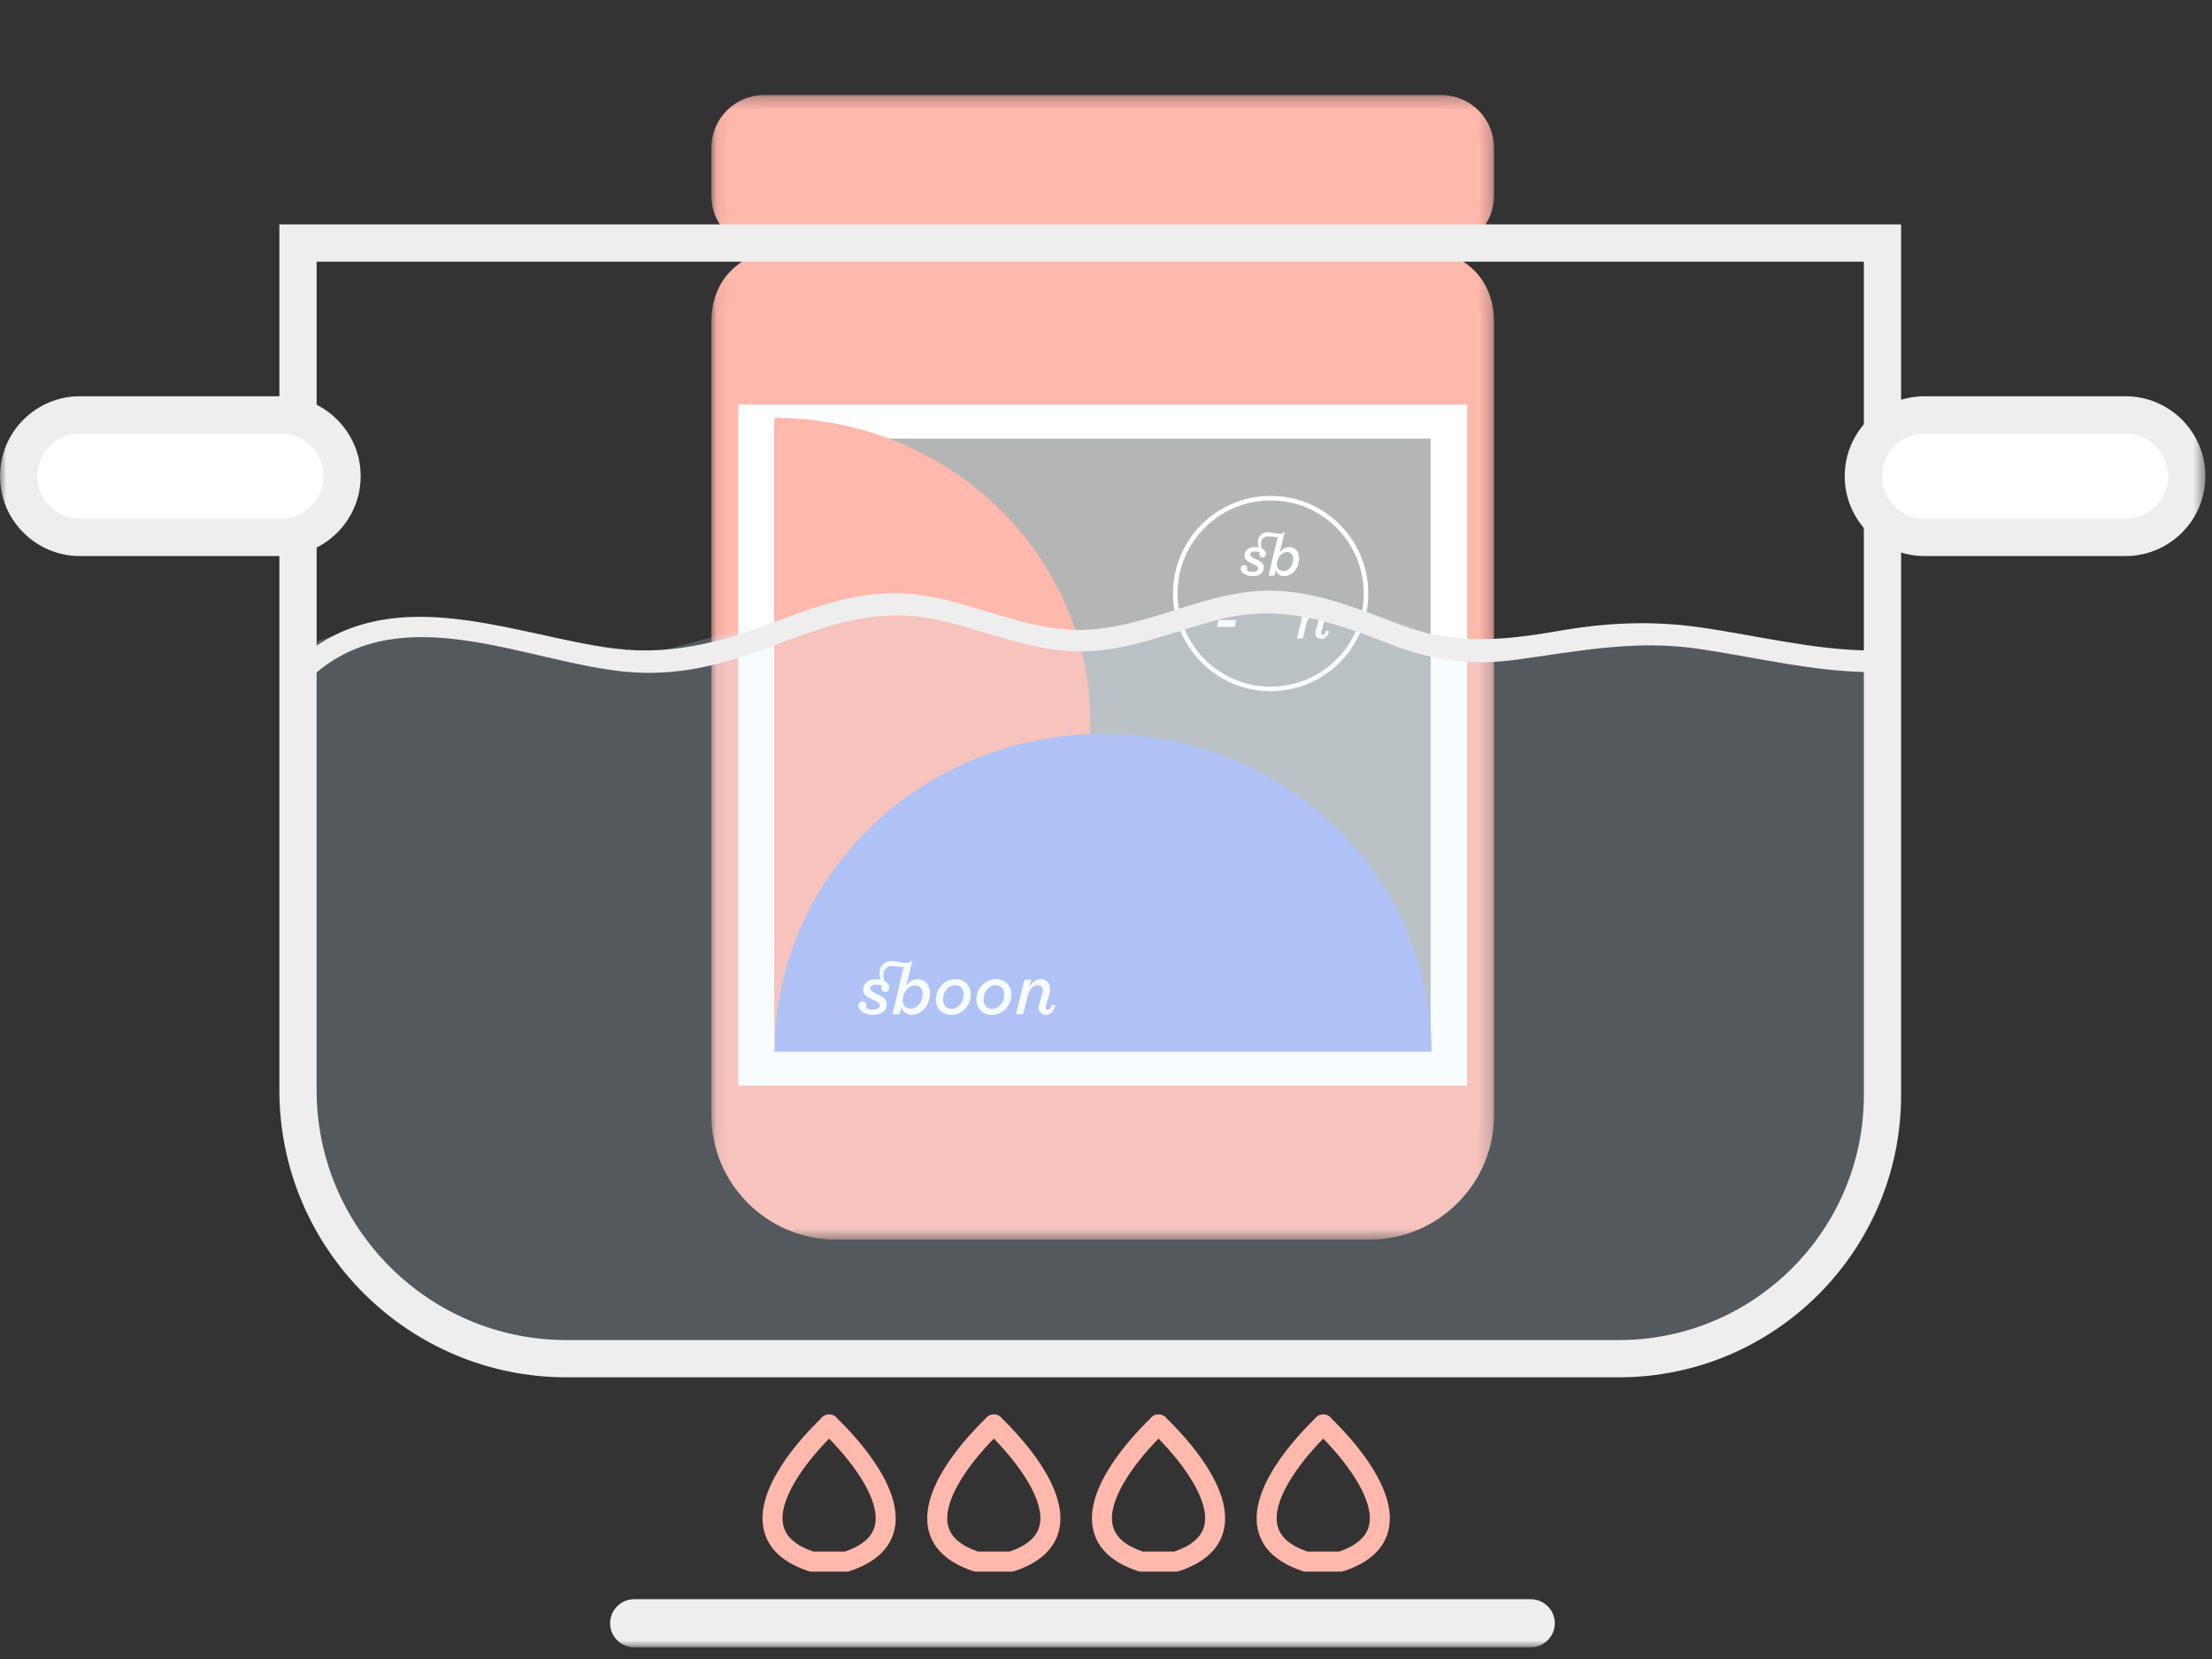 <svg xmlns="http://www.w3.org/2000/svg" xmlns:xlink="http://www.w3.org/1999/xlink" width="180" height="135" viewBox="0 0 180 135">
  <rect x="0" y="0" width="180" height="135" fill="#333333" stroke="none"/>
  <defs>
    <polygon id="soup_icon_5-a" points=".079 .269 63.774 .269 63.774 93.41 .079 93.41 .079 .269"/>
    <polygon id="soup_icon_5-c" points="0 127.048 179.462 127.048 179.462 .732 0 .732"/>
  </defs>
  <g fill="none" fill-rule="evenodd" transform="translate(0 7)">
    <path fill="#FFB8AC" d="M68.019,92.775 C63.035,92.775 58.981,88.721 58.981,83.737 L58.981,19.221 C58.981,16.398 60.795,15 62.455,14.559 L62.455,12.13 L62.187,12.13 C60.419,12.13 58.981,10.691 58.981,8.923 L58.981,5.035 C58.981,3.267 60.419,1.829 62.187,1.829 L117.274,1.829 C119.042,1.829 120.481,3.267 120.481,5.035 L120.481,8.923 C120.481,10.691 119.042,12.13 117.274,12.13 L117.007,12.13 L117.007,14.559 C118.667,15 120.481,16.398 120.481,19.221 L120.481,83.737 C120.481,88.721 116.426,92.775 111.443,92.775 L68.019,92.775 Z"/>
    <g transform="translate(57.805 .462)">
      <mask id="soup_icon_5-b" fill="#fff">
        <use xlink:href="#soup_icon_5-a"/>
      </mask>
      <path fill="#FFB8AC" d="M59.469,0.269 L4.383,0.269 C2.01,0.269 0.079,2.2 0.079,4.573 L0.079,8.46 C0.079,10.55 1.575,12.297 3.552,12.685 L3.552,13.314 C1.766,14.062 0.079,15.752 0.079,18.758 L0.079,83.275 C0.079,88.863 4.626,93.41 10.214,93.41 L31.802,93.41 L32.05,93.41 L53.638,93.41 C59.227,93.41 63.774,88.863 63.774,83.275 L63.774,18.758 C63.774,15.752 62.087,14.062 60.3,13.314 L60.3,12.685 C62.278,12.297 63.774,10.55 63.774,8.46 L63.774,4.573 C63.774,2.2 61.843,0.269 59.469,0.269 M59.469,2.464 C60.635,2.464 61.579,3.409 61.579,4.573 L61.579,8.46 C61.579,9.626 60.635,10.57 59.469,10.57 L58.105,10.57 L58.105,15.036 C58.105,15.036 61.579,15.119 61.579,18.758 L61.579,83.275 C61.579,87.66 58.023,91.215 53.638,91.215 L32.05,91.215 L31.802,91.215 L10.214,91.215 C5.828,91.215 2.274,87.66 2.274,83.275 L2.274,18.758 C2.274,15.119 5.747,15.036 5.747,15.036 L5.747,10.57 L4.383,10.57 C3.218,10.57 2.274,9.626 2.274,8.46 L2.274,4.573 C2.274,3.409 3.218,2.464 4.383,2.464 L59.469,2.464" mask="url(#soup_icon_5-b)"/>
    </g>
    <mask id="soup_icon_5-d" fill="#fff">
      <use xlink:href="#soup_icon_5-c"/>
    </mask>
    <polygon fill="#FFF" points="60.079 81.339 119.384 81.339 119.384 25.921 60.079 25.921" mask="url(#soup_icon_5-d)"/>
    <polygon fill="#B4B5B5" points="63.043 78.567 116.418 78.567 116.418 28.691 63.043 28.691" mask="url(#soup_icon_5-d)"/>
    <path fill="#FFB8AC" d="M63,27 C77.217,27 88.742,38.147 88.742,51.897 C88.742,65.647 77.217,76.794 63,76.794 L63,27 Z" mask="url(#soup_icon_5-d)"/>
    <path fill="#A5B6F3" d="M63.043,78.567 C63.043,64.293 75.008,52.721 89.766,52.721 C104.524,52.721 116.489,64.293 116.489,78.567 L63.043,78.567 Z" mask="url(#soup_icon_5-d)"/>
    <path fill="#FFF" d="M78.131 74.751C77.954 74.964 77.711 75.096 77.441 75.096 77.242 75.096 77.066 75.026 76.939 74.898 76.813 74.769 76.737 74.581 76.737 74.339 76.737 74.013 76.846 73.721 77.022 73.509 77.2 73.298 77.443 73.168 77.713 73.168 77.912 73.168 78.087 73.236 78.214 73.364 78.341 73.492 78.418 73.68 78.418 73.918 78.418 74.243 78.308 74.537 78.131 74.751M77.739 72.673C77.28 72.673 76.883 72.875 76.601 73.184 76.318 73.493 76.151 73.91 76.151 74.339 76.151 74.671 76.265 74.982 76.48 75.211 76.695 75.439 77.012 75.584 77.415 75.584 77.874 75.584 78.271 75.382 78.553 75.074 78.836 74.766 79.003 74.351 79.003 73.924 79.003 73.589 78.889 73.276 78.673 73.047 78.458 72.818 78.142 72.673 77.739 72.673M81.431 74.751C81.254 74.964 81.01 75.096 80.741 75.096 80.541 75.096 80.366 75.026 80.239 74.898 80.113 74.769 80.036 74.581 80.036 74.339 80.036 74.013 80.146 73.721 80.322 73.509 80.5 73.298 80.743 73.168 81.013 73.168 81.212 73.168 81.387 73.236 81.514 73.364 81.64 73.492 81.718 73.68 81.718 73.918 81.718 74.243 81.607 74.537 81.431 74.751M81.039 72.673C80.58 72.673 80.183 72.875 79.9 73.184 79.618 73.493 79.45 73.91 79.45 74.339 79.45 74.671 79.565 74.982 79.78 75.211 79.995 75.439 80.312 75.584 80.715 75.584 81.174 75.584 81.571 75.382 81.853 75.074 82.135 74.766 82.303 74.351 82.303 73.924 82.303 73.589 82.188 73.276 81.973 73.047 81.758 72.818 81.442 72.673 81.039 72.673M85.623 74.724L85.621 74.732C85.556 74.909 85.493 75.021 85.434 75.089 85.374 75.157 85.318 75.179 85.266 75.18 85.212 75.179 85.171 75.161 85.143 75.127 85.115 75.094 85.098 75.044 85.098 74.98 85.098 74.93 85.118 74.839 85.137 74.755L85.377 73.933C85.422 73.77 85.449 73.614 85.449 73.477 85.449 73.226 85.364 73.027 85.228 72.89 85.09 72.753 84.898 72.68 84.683 72.68 84.489 72.68 84.301 72.758 84.135 72.885 83.98 73.003 83.843 73.162 83.736 73.34L83.933 72.725 83.36 72.725 82.672 75.532 83.258 75.532 83.635 74.01C83.706 73.733 83.821 73.522 83.962 73.381 84.103 73.24 84.267 73.168 84.437 73.168 84.562 73.168 84.664 73.207 84.737 73.277 84.809 73.347 84.849 73.447 84.85 73.568 84.85 73.658 84.838 73.742 84.805 73.851L84.805 73.851 84.565 74.693C84.54 74.797 84.519 74.921 84.519 75.013 84.519 75.176 84.573 75.318 84.677 75.418 84.78 75.518 84.931 75.577 85.123 75.577 85.297 75.577 85.451 75.517 85.58 75.392 85.709 75.268 85.814 75.08 85.888 74.827L85.891 74.82 85.623 74.724zM74.806 74.71C74.633 74.928 74.393 75.071 74.121 75.071 73.906 75.071 73.741 75.004 73.629 74.887 73.516 74.77 73.457 74.603 73.457 74.4 73.457 74.092 73.572 73.787 73.756 73.559 73.94 73.331 74.192 73.181 74.463 73.181 74.662 73.181 74.816 73.254 74.921 73.379 75.027 73.504 75.082 73.681 75.082 73.89 75.082 74.195 74.978 74.491 74.806 74.71M75.409 72.994C75.233 72.795 74.975 72.681 74.651 72.681 74.462 72.681 74.279 72.748 74.118 72.853 73.967 72.952 73.843 73.084 73.738 73.227L74.248 71.165C74.085 71.277 73.943 71.361 73.723 71.361 73.508 71.361 73.287 71.322 73.117 71.274 72.948 71.242 72.746 71.202 72.551 71.202 71.853 71.202 71.56 71.758 71.56 72.209 71.56 72.401 71.603 72.563 71.673 72.72 71.561 72.695 71.441 72.681 71.315 72.681 70.968 72.681 70.698 72.778 70.515 72.932 70.331 73.086 70.235 73.297 70.235 73.522 70.235 73.747 70.33 73.909 70.473 74.036 70.616 74.163 70.808 74.255 71.002 74.343 71.157 74.41 71.303 74.473 71.41 74.548 71.464 74.585 71.508 74.625 71.538 74.67 71.568 74.715 71.585 74.764 71.585 74.82 71.585 74.876 71.57 74.923 71.543 74.965 71.503 75.027 71.436 75.075 71.351 75.106 71.266 75.138 71.164 75.154 71.056 75.154 70.857 75.154 70.672 75.11 70.544 75.046 70.501 75.022 70.47 75.004 70.446 74.981 70.484 74.934 70.508 74.865 70.508 74.801 70.508 74.715 70.475 74.635 70.419 74.577 70.363 74.519 70.283 74.483 70.191 74.483 70.095 74.483 70.01 74.523 69.95 74.589 69.889 74.655 69.854 74.748 69.854 74.852 69.854 74.99 69.919 75.116 70.031 75.226L70.031 75.226C70.239 75.441 70.615 75.583 71.043 75.583 71.374 75.583 71.651 75.507 71.847 75.361 72.044 75.216 72.155 75 72.155 74.723 72.155 74.505 72.063 74.342 71.921 74.213 71.78 74.085 71.592 73.99 71.402 73.902 71.24 73.828 71.091 73.76 70.981 73.685 70.927 73.647 70.883 73.608 70.853 73.565 70.822 73.522 70.805 73.477 70.805 73.425 70.805 73.328 70.86 73.251 70.95 73.199 71.04 73.145 71.167 73.116 71.308 73.116 71.449 73.116 71.585 73.141 71.681 73.18 71.726 73.198 71.751 73.215 71.77 73.227 71.727 73.301 71.714 73.348 71.714 73.406 71.714 73.578 71.86 73.723 72.038 73.723 72.128 73.723 72.21 73.687 72.27 73.623 72.331 73.559 72.369 73.469 72.369 73.36 72.369 73.229 72.31 73.098 72.205 72.993L72.205 72.993C72.145 72.931 72.069 72.876 71.981 72.83 71.92 72.696 71.88 72.545 71.88 72.376 71.88 71.86 72.237 71.622 72.524 71.622 72.66 71.622 72.856 71.63 73.025 71.647 73.175 71.671 73.371 71.686 73.534 71.686L73.535 71.686 72.632 75.532 73.223 75.532 73.347 74.966C73.448 75.329 73.785 75.583 74.192 75.583 74.599 75.583 74.97 75.383 75.24 75.062 75.51 74.741 75.679 74.298 75.679 73.812 75.679 73.475 75.585 73.192 75.409 72.994" mask="url(#soup_icon_5-d)"/>
    <polygon fill="#FFF" points="99.151 43.453 100.596 43.453 100.466 44.011 99.022 44.011" mask="url(#soup_icon_5-d)"/>
    <path fill="#FFF" d="M111.158,41.299 L110.973,41.299 C110.973,43.392 110.126,45.285 108.755,46.657 C107.383,48.028 105.49,48.875 103.397,48.875 C101.304,48.875 99.411,48.028 98.039,46.657 C96.668,45.285 95.821,43.392 95.821,41.299 C95.821,39.207 96.668,37.314 98.039,35.942 C99.411,34.571 101.304,33.723 103.397,33.723 C105.49,33.723 107.383,34.571 108.755,35.942 C110.126,37.314 110.973,39.207 110.973,41.299 L111.158,41.299 L111.343,41.299 C111.343,39.106 110.454,37.118 109.016,35.681 C107.578,34.243 105.591,33.353 103.397,33.353 C101.203,33.353 99.216,34.243 97.778,35.681 C96.34,37.118 95.451,39.106 95.451,41.299 C95.451,43.493 96.34,45.481 97.778,46.918 C99.216,48.356 101.203,49.246 103.397,49.246 C105.591,49.246 107.578,48.356 109.016,46.918 C110.454,45.481 111.343,43.493 111.343,41.299 L111.158,41.299 Z" mask="url(#soup_icon_5-d)"/>
    <path fill="#FFF" d="M105.004 39.171C104.863 39.35 104.667 39.466 104.445 39.466 104.27 39.466 104.135 39.411 104.043 39.315 103.951 39.22 103.902 39.083 103.902 38.919 103.902 38.667 103.998 38.417 104.148 38.231 104.298 38.045 104.502 37.922 104.724 37.923 104.887 37.923 105.012 37.982 105.098 38.084 105.184 38.186 105.23 38.332 105.23 38.501 105.23 38.751 105.144 38.992 105.004 39.171M105.497 37.77C105.353 37.607 105.143 37.514 104.878 37.514 104.723 37.514 104.574 37.569 104.442 37.655 104.319 37.735 104.218 37.844 104.133 37.961L104.549 36.276C104.415 36.368 104.3 36.437 104.12 36.437 103.944 36.437 103.763 36.404 103.625 36.366 103.487 36.339 103.321 36.307 103.162 36.307 102.593 36.307 102.354 36.761 102.354 37.13 102.354 37.285 102.389 37.419 102.446 37.546 102.356 37.525 102.257 37.514 102.153 37.514 101.87 37.514 101.65 37.594 101.5 37.72 101.35 37.845 101.271 38.017 101.271 38.201 101.271 38.385 101.35 38.518 101.467 38.621 101.583 38.725 101.74 38.8 101.898 38.871L101.898 38.871C102.025 38.927 102.144 38.978 102.232 39.039 102.275 39.069 102.311 39.102 102.336 39.139 102.361 39.175 102.374 39.215 102.374 39.261 102.374 39.306 102.362 39.345 102.34 39.38 102.307 39.43 102.252 39.469 102.184 39.495 102.114 39.521 102.031 39.535 101.942 39.535 101.78 39.535 101.628 39.497 101.524 39.445 101.489 39.426 101.464 39.411 101.445 39.392 101.475 39.354 101.495 39.298 101.495 39.246 101.495 39.175 101.468 39.11 101.422 39.063 101.377 39.016 101.311 38.986 101.236 38.986 101.158 38.986 101.088 39.019 101.039 39.072 100.99 39.126 100.961 39.202 100.961 39.287 100.961 39.4 101.014 39.502 101.105 39.592 101.275 39.768 101.582 39.884 101.932 39.884 102.202 39.884 102.428 39.822 102.588 39.704 102.749 39.584 102.84 39.408 102.84 39.182 102.84 39.003 102.764 38.871 102.649 38.766 102.534 38.661 102.38 38.583 102.225 38.512 102.092 38.451 101.97 38.395 101.881 38.334 101.837 38.303 101.801 38.272 101.776 38.237 101.752 38.201 101.738 38.164 101.738 38.122 101.738 38.043 101.783 37.981 101.856 37.937 101.93 37.893 102.033 37.87 102.149 37.87 102.263 37.87 102.373 37.891 102.452 37.922 102.49 37.937 102.51 37.95 102.525 37.961 102.49 38.021 102.479 38.059 102.48 38.106 102.48 38.247 102.599 38.365 102.744 38.365 102.817 38.365 102.885 38.335 102.934 38.284 102.983 38.231 103.014 38.158 103.014 38.069 103.014 37.962 102.966 37.855 102.881 37.769 102.831 37.719 102.769 37.674 102.697 37.636 102.647 37.526 102.615 37.403 102.615 37.266 102.615 36.845 102.907 36.65 103.141 36.65 103.253 36.65 103.412 36.657 103.55 36.67 103.673 36.689 103.832 36.702 103.965 36.702L103.967 36.702 103.229 39.842 103.711 39.842 103.813 39.38C103.895 39.677 104.171 39.884 104.502 39.884 104.835 39.884 105.139 39.721 105.359 39.459 105.58 39.197 105.717 38.836 105.717 38.439 105.717 38.163 105.64 37.932 105.497 37.77M107.934 44.301L107.932 44.307C107.88 44.451 107.828 44.542 107.78 44.597 107.731 44.652 107.686 44.67 107.644 44.67 107.6 44.67 107.567 44.655 107.544 44.628 107.521 44.601 107.507 44.56 107.507 44.509 107.507 44.468 107.523 44.394 107.539 44.326L107.734 43.659 107.734 43.658C107.77 43.527 107.791 43.4 107.791 43.289 107.792 43.085 107.724 42.923 107.613 42.812 107.5 42.701 107.345 42.641 107.17 42.641 107.014 42.641 106.861 42.705 106.726 42.808 106.6 42.904 106.489 43.033 106.402 43.178L106.562 42.678 106.096 42.678 105.538 44.956 106.013 44.956 106.319 43.721 106.319 43.721C106.377 43.496 106.471 43.325 106.585 43.211 106.7 43.096 106.833 43.037 106.971 43.037 107.071 43.037 107.156 43.07 107.214 43.126 107.273 43.183 107.306 43.264 107.306 43.363 107.306 43.435 107.295 43.503 107.27 43.592L107.075 44.275 107.075 44.276C107.054 44.36 107.038 44.46 107.038 44.535 107.038 44.667 107.082 44.782 107.165 44.864 107.248 44.945 107.371 44.993 107.527 44.993 107.668 44.993 107.794 44.943 107.898 44.843 108.004 44.742 108.088 44.59 108.148 44.384L108.151 44.378 107.934 44.301z" mask="url(#soup_icon_5-d)"/>
    <path fill="#D4F2FF" fill-opacity=".2" d="M49.587,103.513 C35.476,103.513 24.037,92.074 24.037,77.963 L24.037,45.908 C31.829,42.08 42.808,44.986 53.231,46.124 C75.082,40.125 72.592,41.857 90.555,45.178 C100.388,39.902 108.922,40.602 120.346,46.62 C129.946,42.781 141.425,44.104 153.427,46.864 L153.427,78.432 C153.427,92.284 142.198,103.513 128.346,103.513 L49.587,103.513 Z" mask="url(#soup_icon_5-d)"/>
    <path fill="#EEE" d="M25.766,14.293 L25.766,81.717 C25.766,92.927 34.885,102.046 46.095,102.046 L131.743,102.046 C142.731,102.046 151.67,93.106 151.67,82.118 L151.67,14.293 L25.766,14.293 Z M131.743,105.077 L46.095,105.077 C33.214,105.077 22.734,94.598 22.734,81.717 L22.734,11.261 L154.701,11.261 L154.701,82.118 C154.701,94.778 144.402,105.077 131.743,105.077 L131.743,105.077 Z" mask="url(#soup_icon_5-d)"/>
    <path fill="#FFF" d="M27.833,31.747 L27.833,31.747 C27.833,34.49 25.589,36.733 22.847,36.733 L6.502,36.733 C3.76,36.733 1.516,34.49 1.516,31.747 C1.516,29.005 3.76,26.762 6.502,26.762 L22.847,26.762 C25.589,26.762 27.833,29.005 27.833,31.747" mask="url(#soup_icon_5-d)"/>
    <path fill="#EEE" d="M6.502,28.277 C4.588,28.277 3.031,29.834 3.031,31.747 C3.031,33.661 4.588,35.218 6.502,35.218 L22.847,35.218 C24.76,35.218 26.317,33.661 26.317,31.747 C26.317,29.834 24.76,28.277 22.847,28.277 L6.502,28.277 Z M22.847,38.249 L6.502,38.249 C2.917,38.249 -7.31707319e-05,35.333 -7.31707319e-05,31.747 C-7.31707319e-05,28.162 2.917,25.245 6.502,25.245 L22.847,25.245 C26.432,25.245 29.349,28.162 29.349,31.747 C29.349,35.333 26.432,38.249 22.847,38.249 L22.847,38.249 Z" mask="url(#soup_icon_5-d)"/>
    <path fill="#FFF" d="M177.946,31.747 L177.946,31.747 C177.946,34.49 175.703,36.733 172.961,36.733 L156.615,36.733 C153.873,36.733 151.628,34.49 151.628,31.747 C151.628,29.005 153.873,26.762 156.615,26.762 L172.961,26.762 C175.703,26.762 177.946,29.005 177.946,31.747" mask="url(#soup_icon_5-d)"/>
    <path fill="#EEE" d="M156.616 28.277C154.701 28.277 153.144 29.834 153.144 31.747 153.144 33.661 154.701 35.218 156.616 35.218L172.96 35.218C174.874 35.218 176.431 33.661 176.431 31.747 176.431 29.834 174.874 28.277 172.96 28.277L156.616 28.277zM172.96 38.249L156.616 38.249C153.03 38.249 150.113 35.333 150.113 31.747 150.113 28.162 153.03 25.245 156.616 25.245L172.96 25.245C176.545 25.245 179.462 28.162 179.462 31.747 179.462 35.333 176.545 38.249 172.96 38.249L172.96 38.249zM124.563 127.048L51.604 127.048C50.528 127.048 49.647 126.167 49.647 125.091L49.647 125.09C49.647 124.014 50.528 123.134 51.604 123.134L124.563 123.134C125.64 123.134 126.521 124.014 126.521 125.09 126.521 126.167 125.64 127.048 124.563 127.048M25.743 47.734C32.891 41.719 42.776 46.833 50.753 47.648 54.979 48.08 58.751 47.129 62.676 45.643 66.925 44.031 70.961 42.474 75.587 43.309 79.6 44.034 83.354 45.897 87.485 46.011 91.588 46.124 95.371 44.386 99.274 43.399 104.334 42.119 108.437 43.6 113.121 45.413 116.667 46.786 119.686 47.19 123.46 46.673 128.518 45.98 133.068 45.044 138.203 45.795 142.929 46.486 147.512 47.662 152.316 47.698 153.45 47.707 153.451 45.946 152.316 45.938 147.516 45.902 142.933 44.693 138.209 44.032 134.316 43.489 130.68 43.671 126.826 44.341 122.03 45.174 118.2 45.499 113.589 43.715 109.54 42.149 105.686 40.579 101.261 41.202 96.88 41.819 92.854 44.045 88.398 44.247 83.672 44.459 79.317 41.99 74.698 41.389 70.763 40.878 67.093 42.076 63.46 43.463 58.629 45.308 54.265 46.501 49.045 45.649 40.934 44.326 31.695 40.432 24.497 46.489 23.629 47.219 24.88 48.459 25.743 47.734" mask="url(#soup_icon_5-d)"/>
    <path fill="#FFB8AC" d="M66.183 119.261L68.751 119.261C70.18 118.765 70.981 118.063 71.196 117.118 71.639 115.175 69.645 112.294 67.467 110.065 65.289 112.294 63.296 115.175 63.739 117.118 63.954 118.063 64.754 118.765 66.183 119.261M68.885 120.89L66.049 120.89C65.962 120.89 65.876 120.876 65.794 120.849 63.729 120.166 62.504 119.033 62.15 117.48 61.39 114.148 65.086 110.097 66.788 108.441 66.82 108.394 66.845 108.366 66.849 108.361 67.011 108.181 67.24 108.088 67.467 108.096 67.698 108.089 67.924 108.181 68.086 108.361 68.089 108.366 68.115 108.394 68.146 108.441 69.849 110.097 73.543 114.148 72.784 117.48 72.43 119.033 71.204 120.166 69.141 120.849 69.059 120.876 68.972 120.89 68.885 120.89M79.587 119.261L82.154 119.261C83.583 118.765 84.384 118.063 84.599 117.118 85.042 115.176 83.049 112.296 80.871 110.065 78.693 112.294 76.7 115.175 77.142 117.118 77.358 118.063 78.159 118.765 79.587 119.261M82.288 120.89L79.452 120.89C79.365 120.89 79.279 120.876 79.197 120.849 77.133 120.166 75.909 119.033 75.554 117.48 74.795 114.148 78.489 110.097 80.192 108.442 80.223 108.394 80.248 108.366 80.253 108.361 80.414 108.181 80.649 108.088 80.871 108.096 81.107 108.089 81.328 108.181 81.49 108.361 81.494 108.366 81.519 108.394 81.551 108.442 83.252 110.097 86.946 114.151 86.188 117.481 85.833 119.033 84.607 120.166 82.544 120.849 82.462 120.876 82.375 120.89 82.288 120.89M92.991 119.261L95.558 119.261C96.987 118.765 97.787 118.063 98.003 117.118 98.445 115.176 96.452 112.295 94.274 110.065 92.096 112.295 90.103 115.176 90.545 117.118 90.761 118.063 91.561 118.765 92.991 119.261M95.692 120.89L92.856 120.89C92.769 120.89 92.683 120.876 92.601 120.849 90.536 120.166 89.312 119.033 88.957 117.481 88.198 114.15 91.893 110.097 93.595 108.442 93.626 108.394 93.651 108.366 93.656 108.361 93.817 108.181 94.033 108.088 94.274 108.096 94.491 108.089 94.731 108.181 94.893 108.361 94.897 108.366 94.922 108.394 94.954 108.442 96.656 110.097 100.351 114.15 99.591 117.481 99.236 119.033 98.011 120.166 95.948 120.849 95.865 120.876 95.78 120.89 95.692 120.89M106.394 119.261L108.962 119.261C110.391 118.765 111.191 118.064 111.406 117.118 111.849 115.176 109.855 112.296 107.678 110.065 105.499 112.294 103.507 115.175 103.95 117.118 104.165 118.063 104.965 118.765 106.394 119.261M109.096 120.89L106.26 120.89C106.173 120.89 106.087 120.876 106.005 120.849 103.94 120.166 102.715 119.033 102.36 117.48 101.602 114.148 105.297 110.097 106.999 108.442 107.03 108.394 107.055 108.366 107.059 108.361 107.221 108.181 107.442 108.088 107.678 108.096 107.925 108.089 108.134 108.181 108.297 108.361 108.3 108.366 108.327 108.394 108.357 108.442 110.059 110.097 113.754 114.151 112.995 117.481 112.64 119.033 111.414 120.166 109.351 120.849 109.269 120.876 109.183 120.89 109.096 120.89" mask="url(#soup_icon_5-d)"/>
  </g>
</svg>

